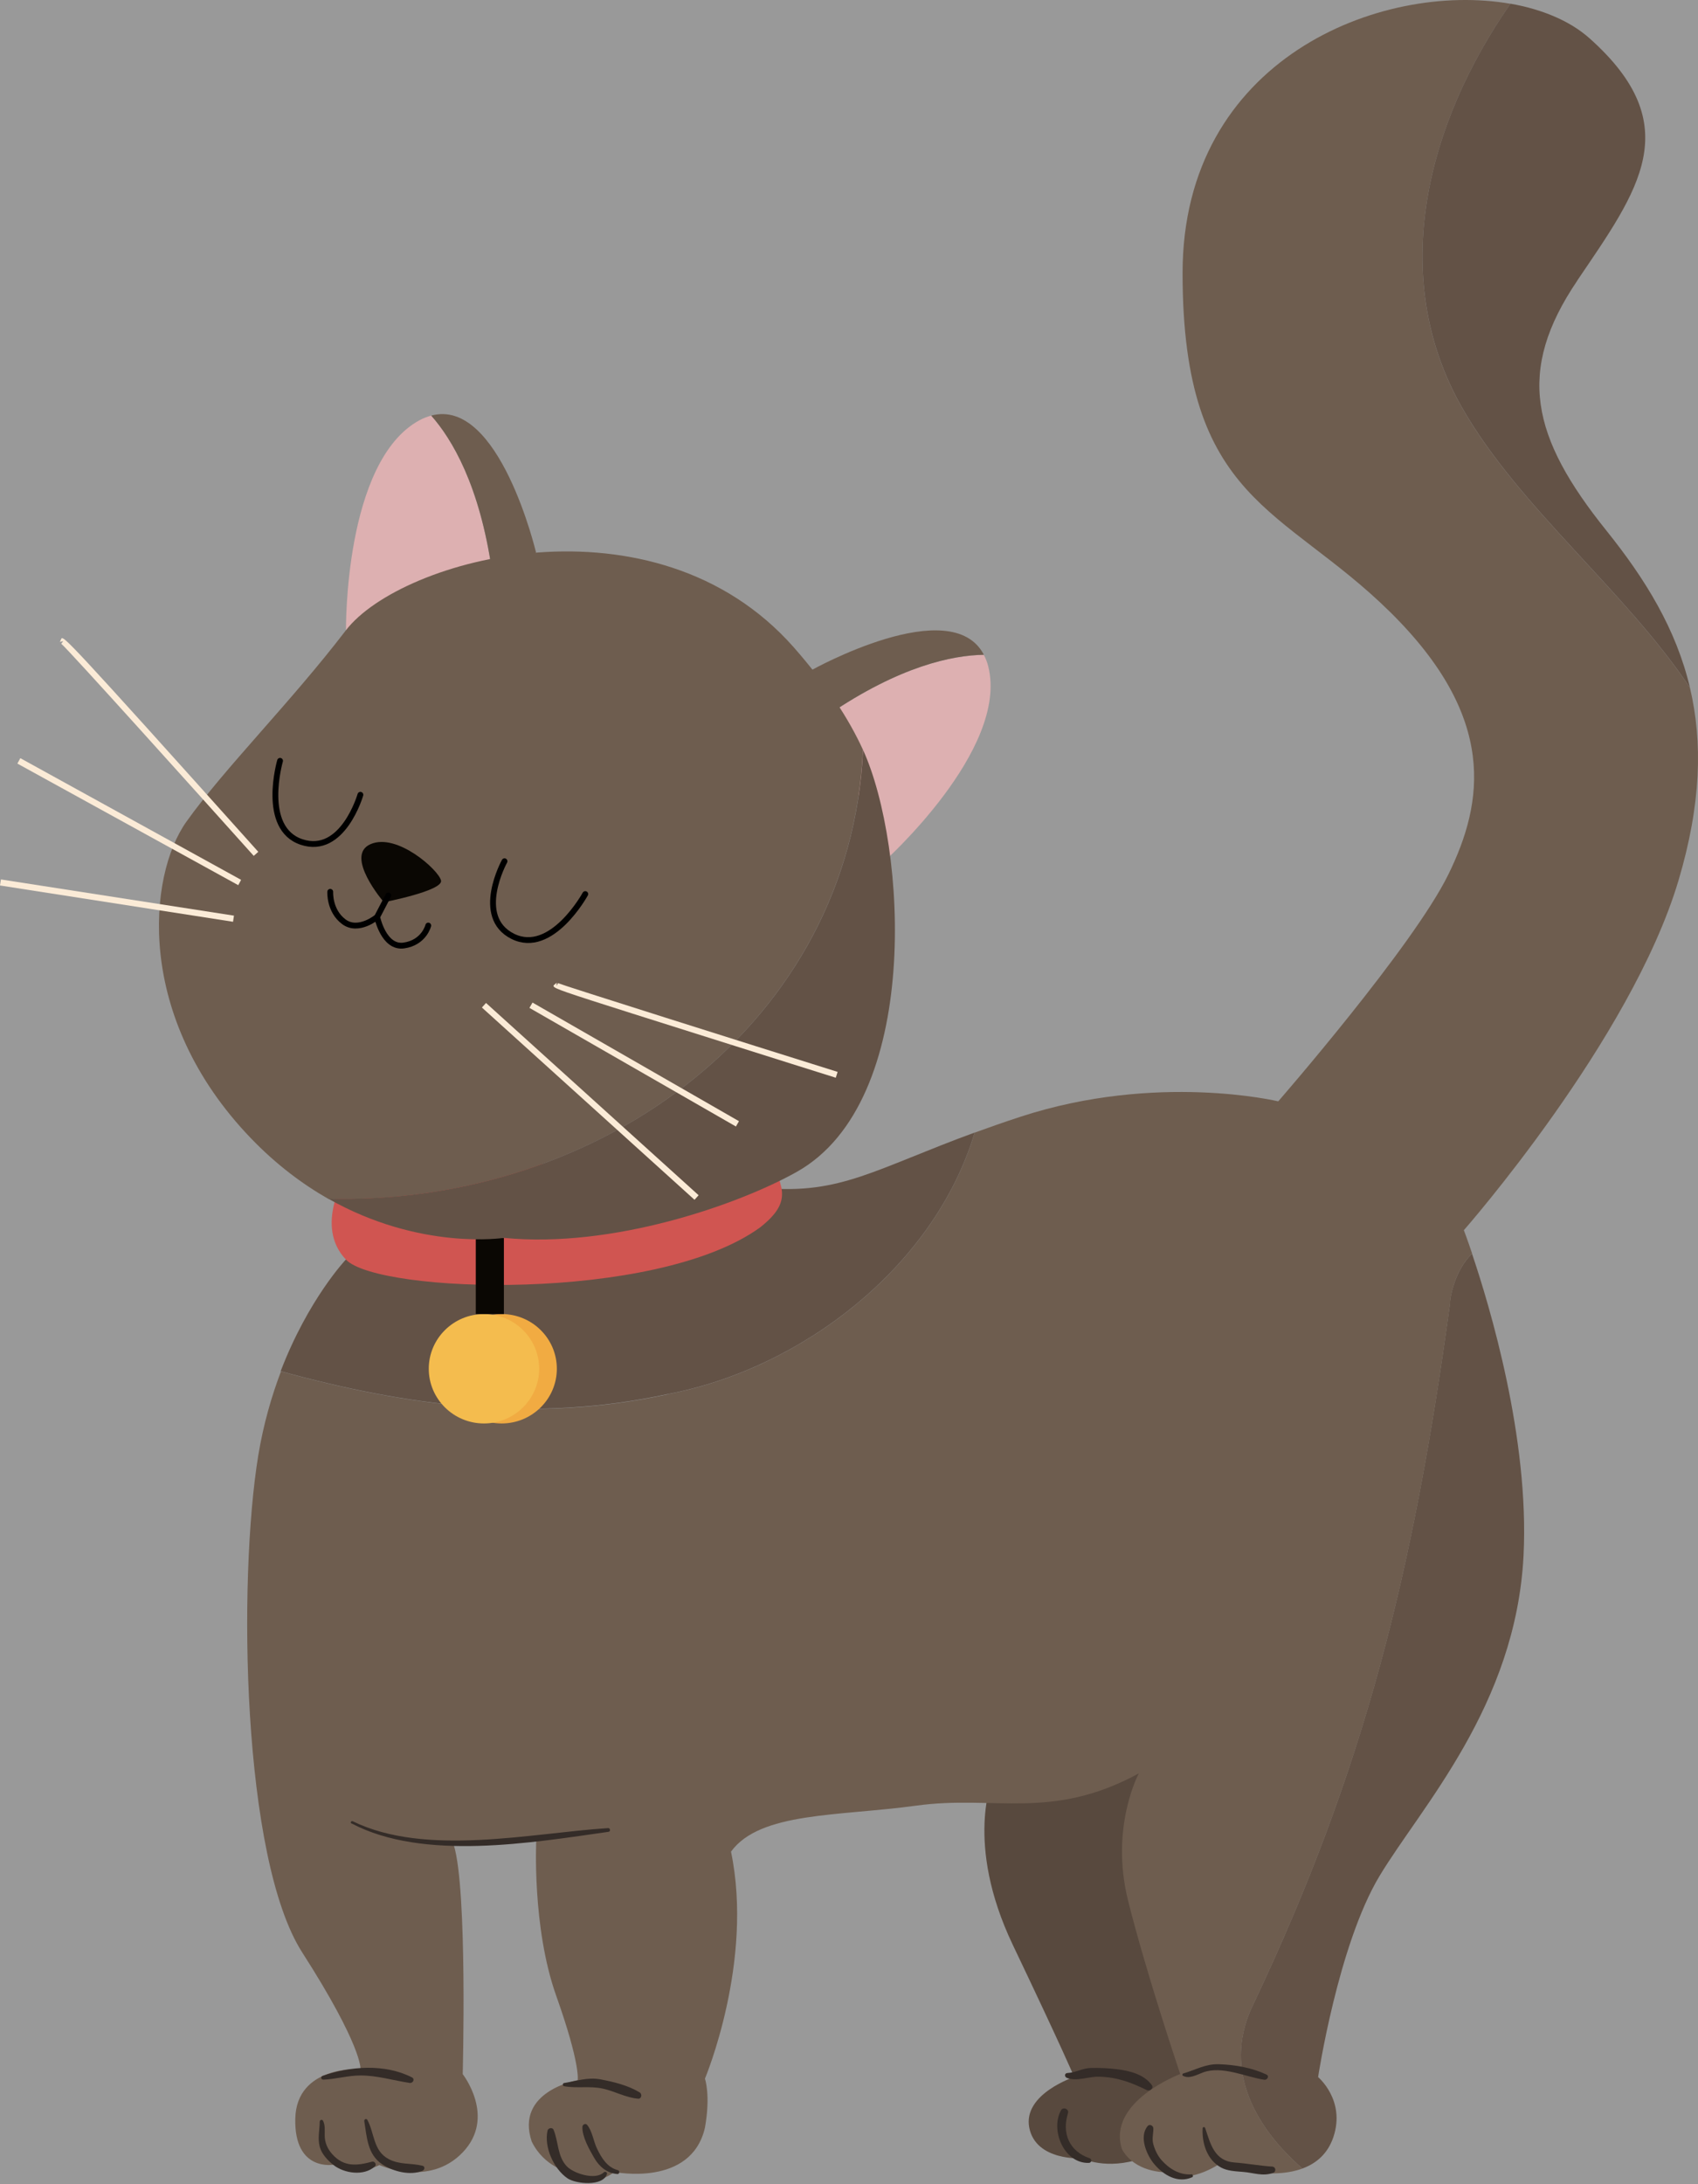 <svg width="175" height="225" viewBox="0 0 175 225" fill="none" xmlns="http://www.w3.org/2000/svg">
<rect width="175" height="225" fill="#999999"/>
<g style="mix-blend-mode:luminosity">
<path d="M102.338 183.146C102.338 183.146 99.336 189.783 104.392 200.369C109.448 210.956 110.712 213.958 110.712 213.958C110.712 213.958 105.403 215.696 106.077 219.173C106.762 222.649 111.502 222.333 111.502 222.333C111.502 222.333 114.031 223.607 117.665 222.333C117.665 222.333 120.825 222.796 124.301 220.11C127.778 217.424 119.403 181.082 119.403 181.082L102.338 183.136V183.146Z" fill="#58493E"/>
<path d="M149.436 134.31C145.643 162.12 140.587 182.356 129.21 206.374C126.029 212.736 128.936 218.783 134.225 223.386C135.636 222.87 136.837 221.89 137.427 220.131C138.691 216.339 135.847 213.969 135.847 213.969C135.847 213.969 137.901 200.38 142.167 193.269C146.434 186.159 156.23 175.73 157.02 160.245C157.631 148.173 153.544 134.563 151.711 129.149C150.047 130.718 149.436 133.447 149.436 134.321V134.31Z" fill="#635246"/>
<path d="M68.777 143.623C82.545 141.042 96.302 130.539 100.452 116.676C101.896 116.15 103.455 115.602 105.193 115.033C119.256 110.451 131.739 113.453 131.739 113.453C131.739 113.453 145.643 97.494 149.278 90.067C152.912 82.641 154.334 73.95 143.273 63.048C132.213 52.145 121.879 51.776 121.879 28.127C121.879 6.059 142.346 -1.947 155.672 0.391C147.076 12.716 142.957 28.486 150.7 42.032C156.546 52.261 167.459 60.815 174.17 70.843C175.486 76.426 175.339 82.82 172.99 90.7C168.091 107.133 150.868 126.726 150.868 126.726C150.868 126.726 151.205 127.6 151.722 129.138C150.057 130.708 149.446 133.436 149.446 134.31C145.654 162.12 140.598 182.356 129.221 206.374C126.04 212.736 128.947 218.783 134.235 223.386C130.622 224.724 125.587 222.975 125.587 222.975C121.952 225.187 120.056 223.765 120.056 223.765C120.056 223.765 116.97 223.808 115.632 221.395C114.052 216.497 121.636 213.653 121.636 213.653C121.636 213.653 118.16 203.382 116.264 195.798C114.368 188.213 117.37 182.683 117.37 182.683C108.364 187.581 102.517 184.895 94.459 186.001C86.4 187.107 78.341 186.633 75.339 190.741C77.71 202.118 72.653 214.127 72.653 214.127C72.653 214.127 73.254 215.812 72.653 219.183C71.231 225.346 63.331 223.744 63.331 223.744C60.486 225.788 58.59 223.744 58.59 223.744C58.59 223.744 56.073 223.218 54.798 220.605C53.06 215.391 59.538 214.285 59.538 214.285C59.538 214.285 59.854 212.705 57.326 205.594C54.798 198.484 55.272 189.477 55.272 189.477C51.553 189.551 46.771 190.078 46.771 190.078C48.193 194.66 47.688 213.663 47.688 213.663C47.688 213.663 51.164 218.088 47.688 221.722C44.211 225.356 39.102 223.028 39.102 223.028C36.047 224.492 34.415 222.986 34.415 222.986C34.415 222.986 30.306 223.776 30.433 218.246C30.559 212.715 37.154 213.137 37.154 213.137C37.154 213.137 37.364 210.819 31.149 201.128C24.934 191.436 24.513 162.784 26.619 149.922C27.157 146.677 27.999 143.791 28.958 141.273C41.831 144.813 54.998 146.635 68.808 143.633L68.777 143.623Z" fill="#6E5D4F"/>
<path d="M78.826 122.386C86.663 123.05 90.213 120.416 100.452 116.666C96.302 130.529 82.544 141.031 68.776 143.612C54.966 146.614 41.799 144.792 28.926 141.252C31.77 133.826 35.647 129.749 35.647 129.749C35.647 129.749 69.872 121.628 78.815 122.375L78.826 122.386Z" fill="#635246"/>
<path d="M162.551 28.907C168.871 19.584 173.927 12.948 163.815 3.941C161.813 2.161 158.959 0.96 155.672 0.381C147.076 12.706 142.957 28.475 150.7 42.022C156.546 52.25 167.459 60.804 174.17 70.832C172.737 64.786 169.587 59.677 165.563 54.663C157.821 45.024 156.241 38.23 162.561 28.907H162.551Z" fill="#635246"/>
<path d="M43.242 43.286C35.447 47.499 35.658 64.933 35.658 64.933L50.7 58.792C49.426 49.975 46.582 45.224 44.443 42.812C44.053 42.917 43.653 43.065 43.242 43.286Z" fill="#DDB0B1"/>
<path d="M44.443 42.812C46.582 45.235 49.426 49.975 50.701 58.792L55.251 56.938C55.251 56.938 51.47 40.916 44.443 42.812Z" fill="#6E5D4F"/>
<path d="M101.854 68.662C104.003 77.258 90.993 88.867 90.993 88.867L85.378 73.624C92.742 68.61 98.167 67.504 101.39 67.451C101.58 67.809 101.738 68.199 101.854 68.652V68.662Z" fill="#DDB0B1"/>
<path d="M101.39 67.451C98.156 67.504 92.741 68.61 85.378 73.624L83.682 69.01C83.682 69.01 98.05 60.994 101.4 67.451H101.39Z" fill="#6E5D4F"/>
<path d="M35.658 121.069C35.658 121.069 32.34 126.284 35.658 129.76C38.976 133.236 67.576 134.216 78.321 126.452C82.134 123.46 80.217 122.017 79.269 118.541" fill="#D05551"/>
<path d="M57.389 140.999C57.389 144.107 54.84 146.635 51.701 146.635C48.562 146.635 46.013 144.107 46.013 140.999C46.013 137.892 48.562 135.364 51.701 135.364C54.84 135.364 57.389 137.881 57.389 140.999Z" fill="#F1AB42"/>
<path d="M55.567 140.999C55.567 144.107 53.018 146.635 49.879 146.635C46.74 146.635 44.19 144.107 44.19 140.999C44.19 137.892 46.74 135.364 49.879 135.364C53.018 135.364 55.567 137.881 55.567 140.999Z" fill="#F4BC4E"/>
<path d="M51.933 127.516H49.036V135.364H51.933V127.516Z" fill="#0A0703"/>
<path d="M88.949 77.258C87.517 74.119 85.262 70.611 81.797 66.671C67.418 50.396 41.346 57.507 35.647 64.933C29.959 72.36 23.164 79.112 19.214 84.642C15.264 90.173 13.842 104.762 25.85 117.245C28.463 119.963 31.181 121.986 33.825 123.492C62.035 124.208 87.643 105.279 88.939 77.269L88.949 77.258Z" fill="#6E5D4F"/>
<path d="M88.95 77.258C87.654 105.279 62.046 124.198 33.835 123.481C43.327 128.864 51.933 127.516 51.933 127.516C63.099 128.622 76.066 124.113 82.113 120.721C95.07 113.453 93.458 87.128 88.95 77.258Z" fill="#635246"/>
<path d="M51.996 88.719C51.996 88.719 48.836 94.439 52.839 96.451C56.842 98.453 60.318 92.1 60.318 92.1" stroke="black" stroke-width="0.6" stroke-linecap="round" stroke-linejoin="round"/>
<path d="M37.143 81.872C37.143 81.872 35.331 88.15 31.086 86.739C26.841 85.327 28.863 78.375 28.863 78.375" stroke="black" stroke-width="0.6" stroke-linecap="round" stroke-linejoin="round"/>
<path d="M39.555 92.933C39.555 92.933 35.447 88.161 38.186 86.96C40.925 85.759 45.243 89.657 45.454 90.71C45.665 91.763 39.555 92.943 39.555 92.943V92.933Z" fill="#0A0703"/>
<path d="M40.019 92.248L38.871 94.45" stroke="black" stroke-width="0.6" stroke-linecap="round" stroke-linejoin="round"/>
<path d="M34.035 91.869C34.035 91.869 33.919 93.807 35.426 94.945C36.932 96.082 38.87 94.46 38.87 94.46C38.87 94.46 39.534 97.694 41.62 97.399C43.706 97.104 44.137 95.345 44.137 95.345" stroke="black" stroke-width="0.6" stroke-linecap="round" stroke-linejoin="round"/>
<path d="M26.156 88.171C20.857 82.262 6.973 66.819 6.31 66.313L6.499 66.071V66.05L6.173 66.124L6.331 65.766C6.615 65.608 6.7 65.523 26.619 87.75L26.145 88.171H26.156Z" fill="#FBEBD7"/>
<path d="M24.555 91.184L1.791 78.659L2.096 78.101L24.849 90.636L24.555 91.184Z" fill="#FBEBD7"/>
<path d="M24.018 94.955L0 91.216L0.095 90.594L24.112 94.323L24.018 94.955Z" fill="#FBEBD7"/>
<path d="M86.137 111.02C86.137 111.02 78.911 108.755 71.695 106.469C61.213 103.161 58.211 102.213 57.368 101.824C57.031 101.666 57.042 101.602 57.053 101.508L57.368 101.234V101.55L57.505 101.276C58.085 101.529 76.614 107.375 86.327 110.419L86.137 111.02Z" fill="#FBEBD7"/>
<path d="M75.845 116.044L54.566 103.825L54.882 103.277L76.161 115.497L75.845 116.044Z" fill="#FBEBD7"/>
<path d="M50.09 103.319L49.666 103.788L71.579 123.594L72.002 123.125L50.09 103.319Z" fill="#FBEBD7"/>
<path d="M36.227 187.834C43.643 191.742 54.861 189.814 62.73 188.698C62.941 188.666 62.899 188.308 62.678 188.318C54.777 188.824 43.906 191.3 36.353 187.613C36.206 187.539 36.069 187.76 36.216 187.844L36.227 187.834Z" fill="#342C28"/>
<path d="M33.287 214.232C34.583 214.19 35.837 213.8 37.164 213.8C38.891 213.8 40.535 214.316 42.22 214.569C42.547 214.622 42.8 214.179 42.462 214C39.65 212.568 36.1 212.842 33.245 213.842C33.045 213.916 33.066 214.232 33.298 214.222L33.287 214.232Z" fill="#342C28"/>
<path d="M32.95 218.54C32.95 219.457 32.718 220.226 32.95 221.132C33.14 221.88 33.772 222.554 34.362 223.017C35.478 223.902 37.511 224.187 38.628 223.175C38.849 222.975 38.617 222.607 38.344 222.68C36.795 223.102 35.447 223.249 34.256 221.922C33.751 221.364 33.456 220.7 33.466 219.941C33.466 219.436 33.519 218.909 33.287 218.456C33.203 218.298 32.961 218.372 32.961 218.54H32.95Z" fill="#342C28"/>
<path d="M37.543 218.509C37.807 220.121 37.859 221.943 39.397 222.954C40.514 223.692 42.263 224.145 43.548 223.618C43.769 223.523 43.832 223.176 43.548 223.102C42.357 222.807 41.209 223.018 40.061 222.417C38.449 221.564 38.607 219.741 37.859 218.372C37.754 218.193 37.512 218.319 37.543 218.509Z" fill="#342C28"/>
<path d="M58.127 214.906C59.475 215.149 60.771 214.854 62.151 215.159C63.383 215.433 64.5 216.086 65.764 216.191C66.122 216.223 66.206 215.717 65.933 215.549C64.742 214.822 63.236 214.453 61.877 214.2C60.55 213.958 59.412 214.38 58.127 214.58C57.969 214.601 57.969 214.875 58.127 214.906Z" fill="#342C28"/>
<path d="M63.678 223.555C62.583 223.27 61.993 222.301 61.529 221.332C61.161 220.574 61.045 219.531 60.508 218.888C60.339 218.688 60.034 218.857 60.023 219.088C59.981 220.1 60.75 221.448 61.245 222.301C61.772 223.207 62.572 223.871 63.626 223.955C63.858 223.976 63.9 223.607 63.678 223.555Z" fill="#342C28"/>
<path d="M62.235 223.776C61.361 224.629 59.138 223.892 58.443 223.186C57.431 222.154 57.569 220.637 57.052 219.394C56.936 219.12 56.494 219.204 56.431 219.478C56.052 221.185 57.073 223.418 58.474 224.387C59.338 224.987 62.151 225.261 62.551 223.955C62.614 223.776 62.372 223.65 62.235 223.776Z" fill="#342C28"/>
<path d="M112.282 222.322C110.196 221.606 109.417 219.741 110.07 217.687C110.207 217.255 109.564 217.003 109.354 217.382C108.216 219.415 109.67 222.891 112.219 222.807C112.514 222.807 112.556 222.407 112.282 222.312V222.322Z" fill="#342C28"/>
<path d="M122.806 223.987C121.573 224.071 120.52 223.428 119.719 222.533C119.298 222.059 119.024 221.458 118.856 220.858C118.708 220.31 118.877 219.794 118.866 219.246C118.866 218.972 118.487 218.772 118.287 219.004C117.36 220.089 118.171 221.996 118.961 222.933C119.919 224.071 121.394 224.945 122.869 224.282C123.016 224.218 122.943 223.966 122.785 223.976L122.806 223.987Z" fill="#342C28"/>
<path d="M123.944 219.246C123.87 220.805 124.407 222.501 125.84 223.281C126.514 223.65 127.367 223.671 128.105 223.734C129.2 223.818 130.117 224.218 131.202 223.839C131.56 223.713 131.497 223.207 131.107 223.186C129.801 223.102 128.526 222.859 127.23 222.765C125.155 222.607 124.755 220.847 124.207 219.215C124.154 219.067 123.954 219.099 123.944 219.246Z" fill="#342C28"/>
<path d="M121.942 213.842C122.584 214.18 123.374 213.716 123.996 213.484C125.966 212.768 128.357 213.948 130.306 214.243C130.601 214.285 130.853 213.864 130.527 213.706C129.021 213 127.325 212.705 125.671 212.642C124.249 212.589 123.269 213.21 121.963 213.59C121.847 213.621 121.815 213.79 121.931 213.842H121.942Z" fill="#342C28"/>
<path d="M109.944 214.043C110.923 214.453 112.219 213.895 113.262 213.927C115.137 213.969 116.549 214.506 118.192 215.307C118.497 215.454 118.94 215.128 118.708 214.791C117.908 213.684 116.422 213.316 115.127 213.158C114.21 213.042 113.315 213.01 112.388 213.031C111.545 213.052 110.85 213.516 110.007 213.548C109.702 213.558 109.691 213.937 109.944 214.043Z" fill="#342C28"/>
</g>
</svg>
